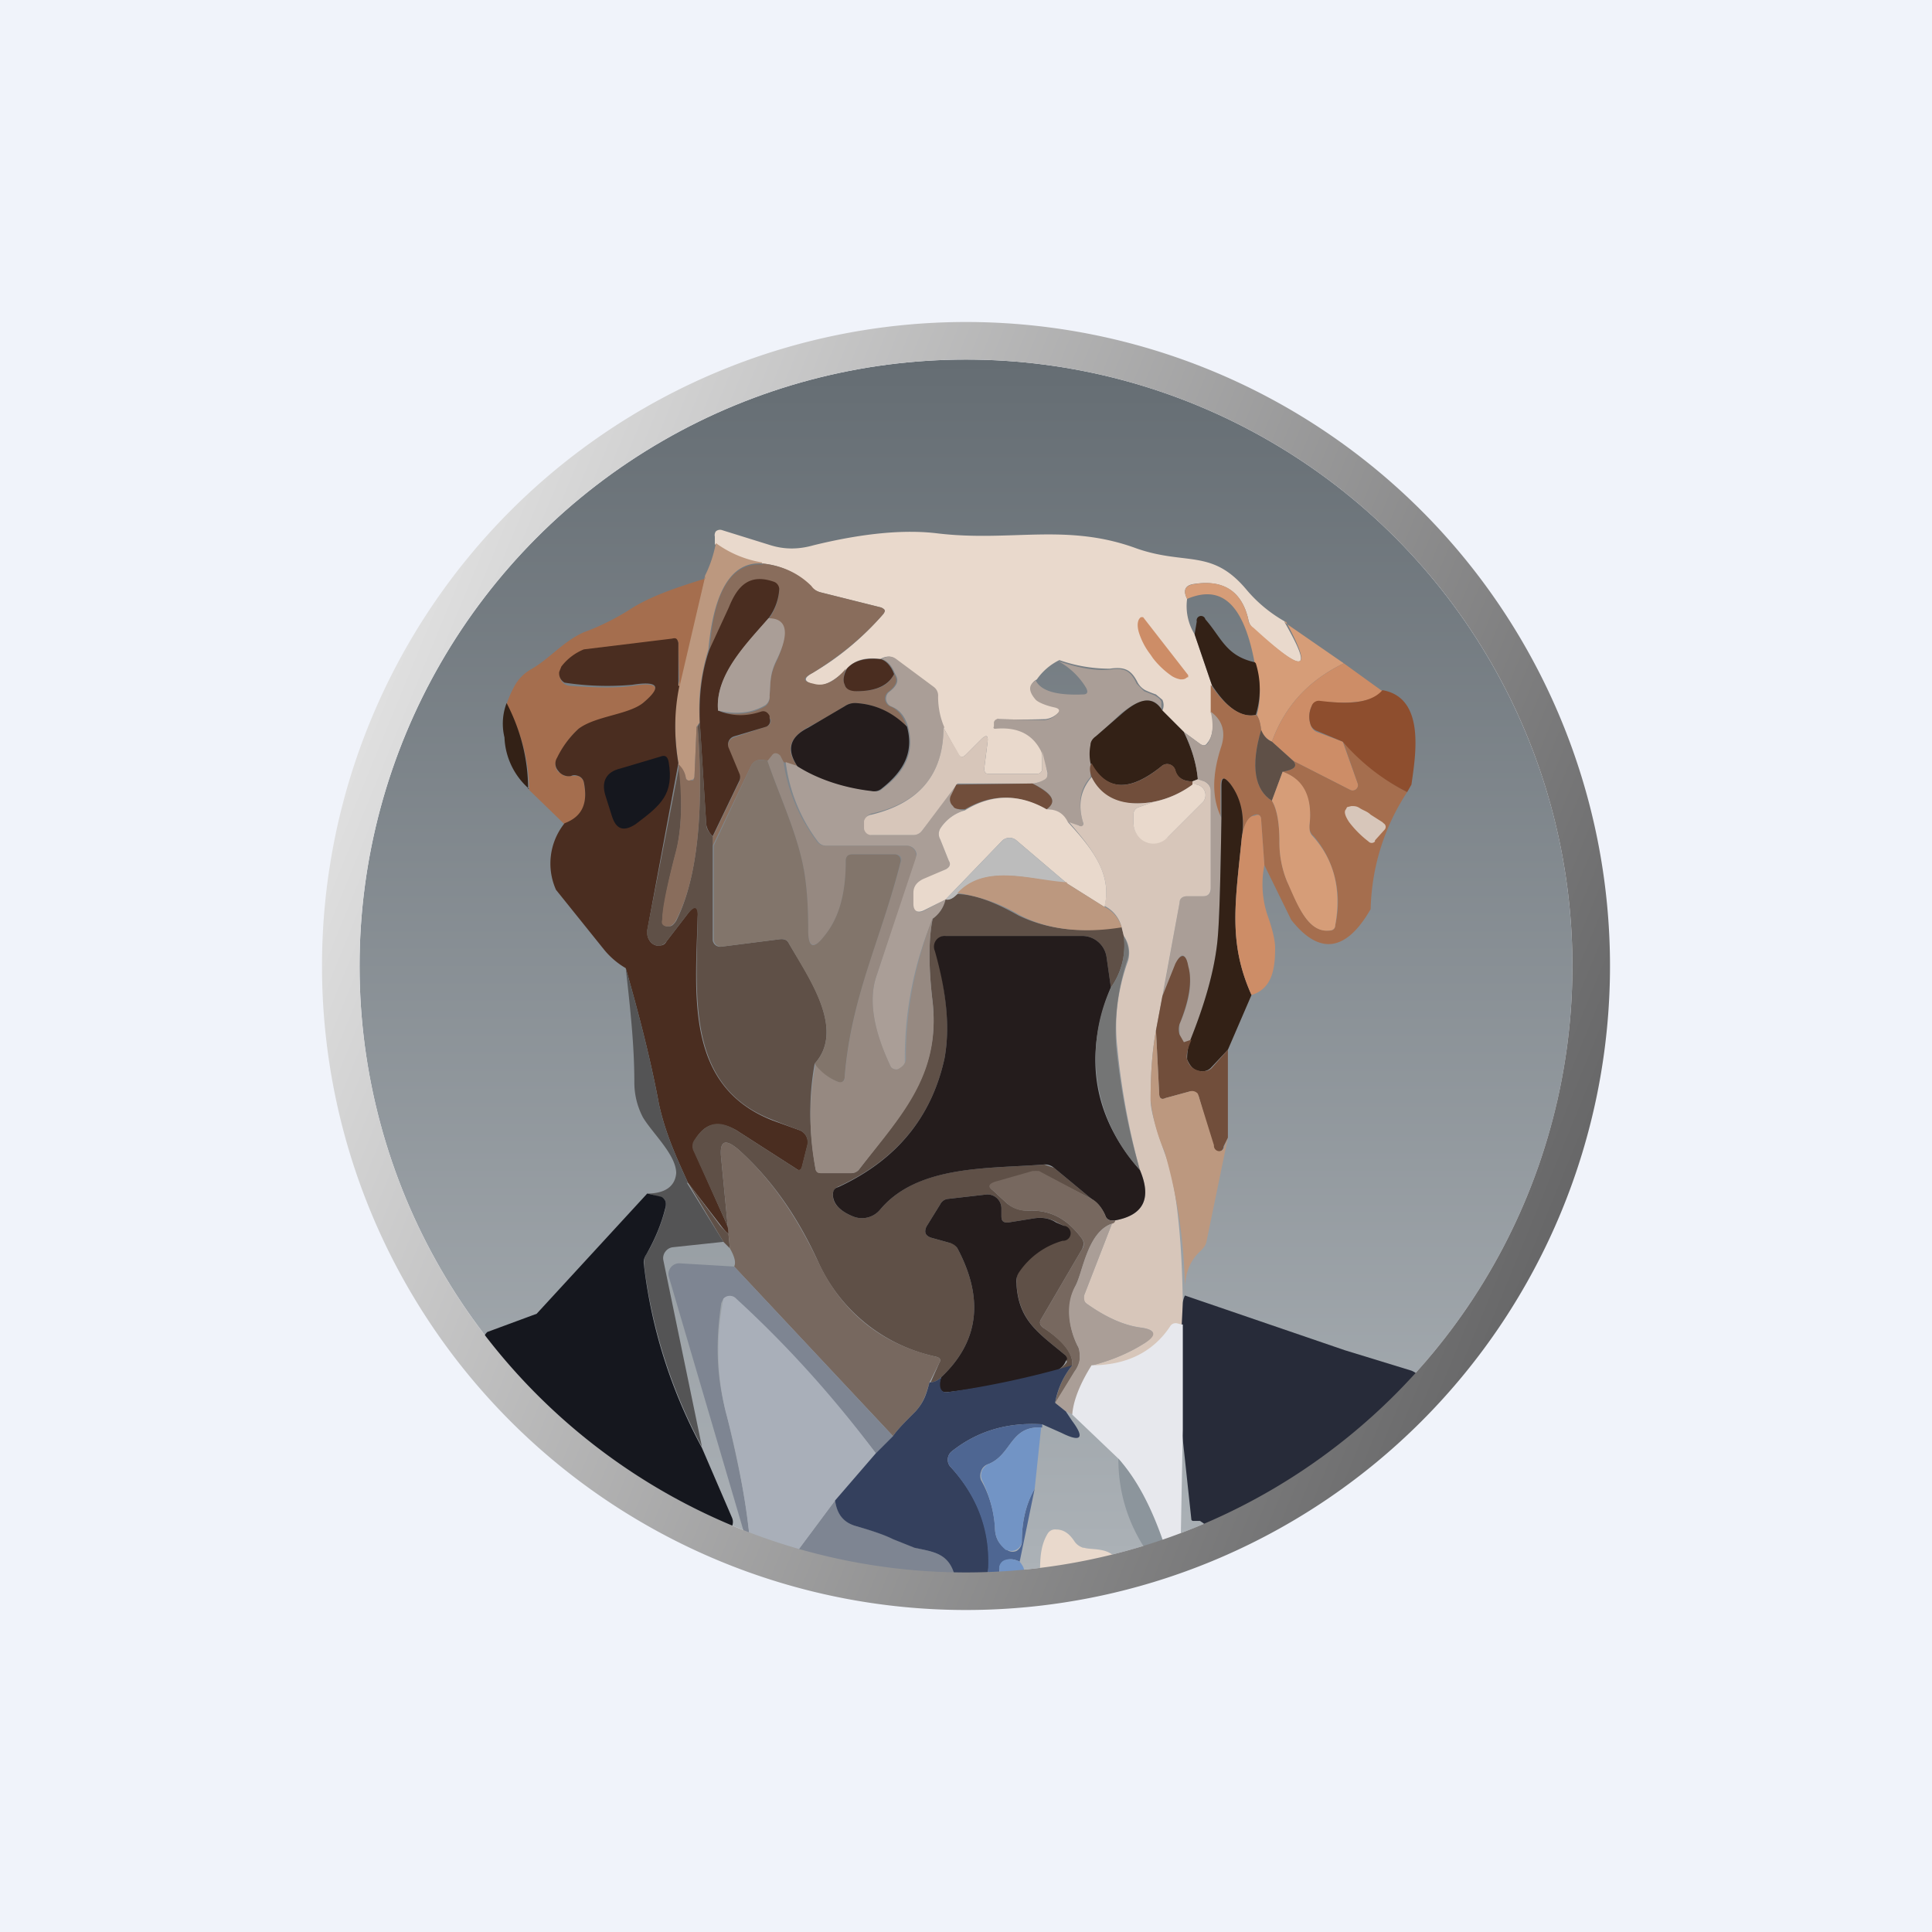 <!-- by TradingView --><svg width="18" height="18" viewBox="0 0 18 18" xmlns="http://www.w3.org/2000/svg"><path fill="#F0F3FA" d="M0 0h18v18H0z"/><circle cx="9" cy="9" r="5.65" fill="url(#a)"/><path d="M11.97 5.8c.27.47.18.48-.3.05a.15.15 0 0 1-.04-.08c-.06-.26-.23-.37-.5-.33-.09.01-.11.06-.07.14a.5.5 0 0 0 .07.33l.16.47v.26c.02.12.01.22-.04.28-.02.03-.04.03-.07.01l-.15-.11-.2-.2a.12.12 0 0 0 0-.1l-.06-.05a1.08 1.08 0 0 1-.1-.04.18.18 0 0 1-.07-.07c-.06-.12-.12-.15-.26-.13-.14 0-.3-.02-.47-.08a.55.55 0 0 0-.21.18c-.07.04-.07.1 0 .18.02.02.08.05.17.07.05 0 .06.03.03.06a.2.2 0 0 1-.12.06 7.39 7.39 0 0 1-.45 0l-.01.02-.01.04.01.02c.2-.02.35.05.43.21v.17c0 .03-.02.05-.05.05h-.45c-.03 0-.04-.02-.04-.05l.03-.24c.01-.07-.01-.08-.06-.03L9 7.03c-.03.03-.05.03-.07 0l-.14-.25a.78.78 0 0 1-.06-.3.1.1 0 0 0-.04-.08l-.35-.26c-.04-.03-.08-.03-.14 0-.13-.02-.24.01-.31.09-.12.12-.22.17-.3.15-.1-.03-.11-.06-.02-.11.24-.14.46-.32.66-.55.02-.03.02-.04-.02-.06l-.56-.14a.18.18 0 0 1-.1-.06.72.72 0 0 0-.45-.21 1 1 0 0 1-.44-.18V5a.06.06 0 0 1 .01-.05.06.06 0 0 1 .06-.01l.45.14c.13.04.26.04.4 0 .45-.11.84-.15 1.16-.11.68.08 1.2-.1 1.85.14.46.16.7 0 1.02.38.1.12.22.22.36.3Z" fill="#E9D9CC"/><path d="M7.1 5.25c-.28-.02-.45.25-.5.8-.06.2-.1.42-.08.68l-.03.04-.02.47-.01.02-.03.01a.03.03 0 0 1-.04-.02.2.2 0 0 0-.07-.12V7.1c-.04-.24-.04-.48 0-.72l.25-1.02c.05-.1.08-.2.1-.3a1 1 0 0 0 .43.18Z" fill="#BC987F"/><path d="M7.1 5.25c.2.02.35.1.46.21.02.03.05.05.09.06l.56.14c.04.02.04.03.02.06-.2.23-.42.4-.66.55-.1.05-.09.08.01.1.1.03.2-.02.3-.14-.02.06-.03.11-.01.15.01.04.05.05.11.06.19 0 .3-.05.35-.16.04.06.02.11-.06.17a.08.08 0 0 0 .02.13c.08.03.13.1.16.2a.69.69 0 0 0-.48-.23c-.04 0-.07.01-.1.03a5.3 5.3 0 0 1-.35.2c-.17.1-.2.21-.09.36L7.3 7.1l-.03-.05c-.03-.04-.06-.04-.08 0l-.04.04a.16.16 0 0 0-.08-.01.1.1 0 0 0-.07.05l-.36.75V7.8l.25-.52a.08.08 0 0 0 0-.06l-.1-.24a.08.08 0 0 1 .05-.11l.3-.1a.06.06 0 0 0 .04-.07l-.02-.02c-.01-.04-.04-.05-.08-.04a.52.52 0 0 1-.4-.01c.19.04.33.02.45-.05a.1.1 0 0 0 .04-.09c.01-.13 0-.2.07-.34.11-.25.09-.38-.08-.38a.5.5 0 0 0 .1-.27c0-.03-.02-.06-.05-.07-.23-.08-.34.03-.42.24l-.18.4c.04-.56.2-.83.5-.81Z" fill="#896D5C"/><path d="M6.57 5.37 6.33 6.4l-.01-.4c0-.04-.02-.05-.06-.04l-.82.1a.5.5 0 0 0-.2.16.1.1 0 0 0-.02.1.1.1 0 0 0 .09.07c.26.02.45.02.59 0 .24-.04.27.02.08.17-.13.11-.43.12-.6.24a.9.9 0 0 0-.19.27.1.1 0 0 0 .01.12l.06.04h.13c.03.02.05.04.05.07.04.2-.02.32-.18.38l-.33-.32c0-.28-.08-.55-.21-.8a1 1 0 0 1 .08-.18.4.4 0 0 1 .14-.14c.18-.1.3-.26.5-.35.14-.05.28-.12.41-.2.21-.14.47-.22.72-.3Z" fill="#A56E4E"/><path d="M7.16 5.76c-.2.24-.5.53-.47.86.12.05.25.06.4.01.03-.01.06 0 .08.04v.02a.06.06 0 0 1-.03.08l-.3.09a.08.08 0 0 0-.05.11l.1.24a.08.08 0 0 1 0 .06l-.25.52a.19.19 0 0 1-.06-.11l-.06-.95c-.01-.26.02-.48.09-.68l.18-.39c.08-.2.19-.32.42-.24.03.01.05.04.05.07a.5.5 0 0 1-.1.27Z" fill="#4A2D20"/><path d="m11.97 5.8.55.38c-.33.16-.55.4-.67.73a.21.21 0 0 1-.1-.1.37.37 0 0 0-.04-.15.8.8 0 0 0-.02-.48c-.1-.54-.3-.74-.63-.6-.04-.08-.02-.13.08-.14.26-.04.43.07.49.33 0 .03.02.06.05.08.47.43.56.42.3-.06Z" fill="#D69D78"/><path d="M6.69 6.62c-.03-.33.26-.62.47-.86.17 0 .2.13.08.38-.07.14-.06.21-.07.34a.1.1 0 0 1-.04.09c-.12.07-.26.09-.44.05Z" fill="#AA9E97"/><path d="M11.7 6.18a.8.8 0 0 1 0 .48c-.13.03-.27-.06-.41-.28l-.16-.47.02-.12a.04.04 0 0 1 .08-.02c.15.17.19.34.46.4Z" fill="#332116"/><path d="M6.33 6.39c-.05.24-.05.48-.01.72l-.29 1.56c0 .03 0 .06.02.09a.1.1 0 0 0 .07.05c.04 0 .07 0 .09-.04l.2-.26c.06-.08.1-.07.09.03-.02.73-.12 1.58.7 1.9l.25.09a.12.12 0 0 1 .07.15l-.05.2c0 .02-.03.03-.05.01l-.56-.36c-.18-.1-.3-.06-.39.1a.1.1 0 0 0 0 .1l.29.65c.06.14.04.15-.05.03l-.3-.39c-.11-.24-.21-.46-.27-.73-.08-.43-.19-.85-.31-1.27a.74.74 0 0 1-.2-.17l-.45-.56a.6.6 0 0 1 .08-.62c.16-.06.22-.18.18-.38a.08.08 0 0 0-.05-.06c-.03-.01-.05-.01-.07 0a.12.12 0 0 1-.12-.05.1.1 0 0 1-.01-.12.9.9 0 0 1 .2-.27c.16-.12.46-.13.6-.24.18-.15.15-.21-.1-.17a2.63 2.63 0 0 1-.63-.02.1.1 0 0 1-.05-.1l.02-.05a.5.5 0 0 1 .21-.16l.82-.1c.04-.01.05 0 .06.04v.4Z" fill="#4A2D20"/><path d="M8.79 6.78c0 .43-.22.7-.67.8a.08.08 0 0 0-.06.07v.07a.07.07 0 0 0 .06.06h.39a.1.1 0 0 0 .08-.04l.32-.44-.05.12a.08.08 0 0 0 .02.09c.02.02.06.04.11.04a.4.4 0 0 0-.23.17.1.1 0 0 0 0 .1l.08.2c.02.03.01.06-.03.08l-.21.1a.13.13 0 0 0-.08.12v.1c0 .07.03.1.1.06l.19-.1a.3.3 0 0 1-.12.18 3.35 3.35 0 0 0-.26 1.34.1.1 0 0 1-.03.04.15.15 0 0 1-.03.02.06.06 0 0 1-.04 0 .05.05 0 0 1-.03-.02c-.17-.35-.21-.64-.13-.86a75.26 75.26 0 0 1 .37-1.12.09.09 0 0 0-.09-.08H7.7a.1.1 0 0 1-.08-.04 1.55 1.55 0 0 1-.3-.74l.12.04c.2.12.43.2.7.23.03.01.06 0 .08-.02.23-.17.3-.36.24-.58-.03-.1-.08-.16-.16-.19a.08.08 0 0 1-.02-.13c.08-.06.1-.11.06-.17-.03-.08-.08-.13-.13-.14.06-.03.1-.03.14 0l.35.26a.1.1 0 0 1 .04.09c0 .1.02.2.06.29Z" fill="#AA9E97"/><path d="M8.2 6.14c.05.01.1.06.13.14-.05.1-.16.16-.35.16-.06 0-.1-.02-.11-.06-.02-.04-.01-.09.02-.15.07-.08.18-.1.3-.09Z" fill="#4A2D20"/><path d="M10.83 6.62c-.08-.14-.21-.12-.4.04a5 5 0 0 1-.22.2.14.14 0 0 0-.05.08V7.24c-.1.11-.12.25-.07.42 0 .04 0 .05-.04.03l-.1-.03a.23.23 0 0 0-.2-.12c.1-.07.06-.15-.13-.24.04 0 .07-.02.1-.03.03-.02.05-.04.04-.08L9.7 7c-.08-.16-.22-.23-.43-.21-.01 0-.02-.01-.01-.02v-.04a.04.04 0 0 1 .05-.03l.42.01a.2.2 0 0 0 .12-.06c.03-.03.02-.05-.03-.06-.09-.02-.15-.05-.17-.07-.07-.08-.07-.14 0-.18.05.1.2.14.44.13.04 0 .05-.02.03-.06a.69.69 0 0 0-.26-.25c.18.06.33.09.47.08.14-.02.2 0 .26.13l.07.07.1.04c.03.02.05.03.06.06v.09Z" fill="#AA9E97"/><path d="M12.88 6.44c-.13.14-.41.1-.58.1a.07.07 0 0 0-.08.04.23.23 0 0 0-.01.17.1.1 0 0 0 .06.07l.24.09.14.39a.05.05 0 0 1-.07.06l-.53-.27-.2-.18c.12-.33.34-.57.67-.73l.36.26Z" fill="#CD8D67"/><path d="M11.7 6.66c.03.02.04.07.05.14-.1.34-.06.56.1.66.05.09.07.22.07.38 0 .15.03.27.07.37.1.2.18.48.4.46.03 0 .05-.02.05-.05a.95.95 0 0 0-.2-.83.11.11 0 0 1-.04-.1c.03-.26-.06-.43-.25-.5.11-.02.14-.05.1-.1l.53.27a.05.05 0 0 0 .07-.06l-.14-.4c.18.2.37.36.6.48-.21.32-.33.69-.34 1.09-.23.4-.48.43-.74.1l-.25-.51-.03-.42c0-.04-.02-.06-.06-.05-.06.02-.1.09-.12.21a.65.65 0 0 0-.11-.5c-.06-.07-.09-.06-.09.03v.29c-.08-.18-.08-.4 0-.67.05-.13.02-.24-.09-.31v-.26c.15.22.29.31.43.28Z" fill="#A56E4E"/><path d="m13.15 7.31-.04.07a1.97 1.97 0 0 1-.6-.47l-.24-.1a.1.1 0 0 1-.06-.06.23.23 0 0 1 .01-.17.07.07 0 0 1 .08-.05c.17.02.45.05.58-.1.4.07.31.6.27.88Z" fill="#8E4E2E"/><path d="m10.83 6.62.2.2c.07.15.12.3.13.44l-.05.02c-.08 0-.14-.03-.16-.1a.08.08 0 0 0-.06-.06.08.08 0 0 0-.07.02c-.3.24-.51.23-.66-.03a.43.43 0 0 1 0-.17c0-.03.02-.06.05-.08l.23-.2c.18-.16.3-.18.39-.04ZM4.93 7.35a.67.67 0 0 1-.23-.48.54.54 0 0 1 .02-.32c.13.25.2.52.2.8Z" fill="#332116"/><path d="M8.45 6.77c.06.22-.01.4-.24.58a.11.11 0 0 1-.09.02c-.26-.03-.5-.11-.69-.23-.1-.15-.08-.27.1-.36l.34-.2a.17.17 0 0 1 .1-.03c.18.01.34.08.48.22Z" fill="#241C1C"/><path d="M11.38 7.62c-.01.61-.02 1-.04 1.17-.03.26-.11.55-.25.9a.56.56 0 0 1-.06.02.14.14 0 0 1-.04-.08v-.09c.1-.22.12-.4.08-.54-.03-.13-.07-.13-.12-.01l-.12.3.16-.88c0-.04.03-.06.07-.06h.15c.05 0 .07-.03.07-.07v-.91a.09.09 0 0 0-.06-.09l-.06-.02a1.23 1.23 0 0 0-.13-.44l.15.11c.03.02.05.02.07 0 .05-.07.06-.17.03-.3.11.08.14.19.1.32-.09.27-.09.49 0 .67Z" fill="#AA9E97"/><path d="M6.64 7.8v.96a.07.07 0 0 0 .08.06l.55-.07c.03 0 .06 0 .08.04.18.31.53.8.24 1.12-.06.33-.05.65.01.99.01.02.03.03.05.03h.28A.1.1 0 0 0 8 10.9c.38-.5.76-.87.69-1.56-.04-.33-.04-.59 0-.78a.3.3 0 0 0 .12-.18c.03 0 .07 0 .1-.05.16 0 .35.07.58.2.27.13.59.17.96.1l.02.09a.68.68 0 0 1-.12.48l-.04-.28a.23.23 0 0 0-.23-.2H8.82a.1.1 0 0 0-.1.14c.08.32.14.67.08 1-.12.55-.45.95-1 1.2a.08.08 0 0 0-.04.08c0 .07.06.14.18.19a.22.22 0 0 0 .26-.06c.35-.42 1.01-.38 1.53-.42l.09.03.35.29-.49-.25a.08.08 0 0 0-.06 0l-.35.1c-.06.01-.06.04-.02.07l.13.12c.06.05.13.07.2.07.2-.01.36.07.5.26.02.03.02.06 0 .1l-.38.65c-.02.03-.01.06.02.08.2.13.28.25.27.35-.08.06-.15.09-.2.07.08-.02.12-.06.15-.1l-.01-.06c-.25-.21-.44-.32-.46-.68 0-.03 0-.06.02-.1a.73.73 0 0 1 .41-.3.07.07 0 0 0 .05-.05.07.07 0 0 0-.04-.08l-.06-.03a.31.31 0 0 0-.21-.04l-.25.04c-.04 0-.06-.01-.06-.06v-.07a.13.13 0 0 0-.15-.13l-.35.04a.09.09 0 0 0-.07.05l-.13.21c-.02.05-.01.08.04.1l.18.05c.03 0 .05.02.07.05.25.47.2.87-.15 1.2-.04.04-.08.05-.1.05l.08-.18c.02-.03.01-.05-.03-.06a1.56 1.56 0 0 1-1.1-.89c-.2-.44-.45-.78-.74-1.04-.13-.11-.18-.08-.16.09l.08.83-.06-.06-.33-.55.3.4c.1.11.1.1.05-.04l-.3-.66a.1.1 0 0 1 .01-.1c.1-.15.21-.2.39-.09l.56.36c.02.02.04.01.05-.02l.05-.2a.12.12 0 0 0-.07-.14 7.8 7.8 0 0 1-.26-.1c-.8-.31-.7-1.16-.69-1.89 0-.1-.03-.1-.09-.03l-.2.26a.09.09 0 0 1-.09.04.1.1 0 0 1-.07-.05.13.13 0 0 1-.02-.1 529.35 529.35 0 0 0 .3-1.53c.03.33.02.6-.03.8-.08.3-.12.52-.13.64 0 .03 0 .05.04.06h.03c.02 0 .04-.02.06-.05.25-.5.24-1.28.2-1.81l.02-.04.06.95c0 .04.02.07.06.11Z" fill="#5F5047"/><path d="M6.5 6.77c.04.53.05 1.32-.2 1.8-.02.04-.04.05-.06.06H6.2c-.03-.01-.04-.03-.03-.06 0-.12.05-.34.13-.65.05-.2.06-.46.02-.8a.2.2 0 0 1 .07.13.03.03 0 0 0 .04.02h.03l.01-.03.02-.47Z" fill="#896D5C"/><path d="m9.71 7 .05.2c0 .03 0 .05-.04.07a.29.29 0 0 1-.1.03h-.7l-.33.44a.1.1 0 0 1-.08.04h-.4a.07.07 0 0 1-.06-.06v-.07a.08.08 0 0 1 .07-.06c.45-.11.67-.38.67-.81l.14.24c.02.04.04.04.07.01l.14-.14c.05-.05.07-.04.06.03l-.03.24c0 .03.01.05.04.05h.45c.03 0 .05-.02.05-.05v-.17Z" fill="#D7C6BA"/><path d="M11.75 6.8c.02.05.05.09.1.11l.2.18c.04.05.01.08-.1.1l-.1.27c-.16-.1-.2-.32-.1-.66Z" fill="#5F5047"/><path d="M7.3 7.1c.04.27.14.51.31.74a.1.1 0 0 0 .08.04h.76a.09.09 0 0 1 .08.12l-.36 1.08c-.08.22-.04.5.13.86a.05.05 0 0 0 .03.02.05.05 0 0 0 .04 0l.03-.02a.1.1 0 0 0 .04-.09c0-.45.09-.88.25-1.3-.04.2-.04.46 0 .8.07.68-.3 1.05-.69 1.55a.09.09 0 0 1-.07.03h-.28c-.02 0-.04 0-.05-.03a2.53 2.53 0 0 1 0-.99.5.5 0 0 0 .21.17c.04 0 .06 0 .06-.04.06-.76.34-1.3.52-2a.06.06 0 0 0 0-.06.06.06 0 0 0-.05-.02h-.4c-.04 0-.06.02-.06.06 0 .3-.06.53-.2.7-.1.13-.15.1-.15-.05 0-.2-.01-.36-.03-.5-.05-.36-.23-.73-.35-1.08l.04-.05c.02-.03.05-.03.08 0l.03.06Z" fill="#968981"/><path d="M7.15 7.09c.12.35.3.72.35 1.08.02.14.03.3.03.5 0 .16.05.18.15.05.14-.17.2-.4.2-.7 0-.04.02-.06.06-.06h.4a.06.06 0 0 1 .04.02.06.06 0 0 1 .01.05c-.18.72-.46 1.25-.52 2 0 .04-.02.06-.06.05a.5.5 0 0 1-.22-.17c.29-.32-.06-.8-.24-1.12a.07.07 0 0 0-.08-.04l-.55.07a.07.07 0 0 1-.07-.06v-.88L7 7.13a.1.1 0 0 1 .07-.05h.08Z" fill="#82756B"/><path d="M11.11 7.28v.03a.91.91 0 0 1-.36.16c-.29.05-.48-.02-.58-.23-.02-.06-.02-.1 0-.13.14.26.36.27.65.03a.08.08 0 0 1 .13.03c.02.08.08.11.16.11Z" fill="#714E3B"/><path d="m11.85 7.46.1-.27c.2.07.28.24.25.5 0 .04 0 .07.03.1.2.22.27.5.21.83 0 .03-.02.05-.06.05-.2.02-.3-.26-.39-.46a.96.96 0 0 1-.07-.37c0-.16-.02-.3-.07-.38Z" fill="#D69D78"/><path d="M10.17 7.24c.1.2.3.28.58.23l-.14.05a.07.07 0 0 0-.05.07v.08a.19.19 0 0 0 .22.18c.04 0 .07-.03.1-.05l.33-.33a.1.1 0 0 0-.06-.16h-.04v-.03l.05-.02.06.02c.04.02.06.05.06.09v.9c0 .05-.02.08-.07.08h-.15c-.04 0-.07.02-.07.06l-.16.87-.06.32c-.04.22-.05.44-.05.65 0 .1.05.26.13.49.1.25.16.72.17 1.4v.2h-.04c-.03-.01-.05 0-.07.02a.82.82 0 0 1-.73.36c.19-.05.35-.12.49-.21.1-.07.1-.12-.03-.14-.17-.02-.34-.1-.51-.22-.03-.02-.04-.04-.03-.08l.26-.67.03-.03c.27-.05.34-.21.23-.47a6.8 6.8 0 0 1-.21-1.14c-.03-.26 0-.53.1-.81a.27.27 0 0 0-.04-.23l-.02-.08a.3.3 0 0 0-.16-.2c.08-.3-.14-.56-.33-.78l.09.03c.03.02.05 0 .04-.03-.05-.17-.02-.3.08-.42Z" fill="#D7C6BA"/><path d="M11.57 7.8c-.06.6-.13.98.09 1.47l-.22.51-.16.17a.11.11 0 0 1-.09.03c-.06 0-.1-.04-.13-.11 0-.03 0-.1.03-.18.14-.35.22-.64.25-.9.02-.17.03-.56.04-1.17v-.29c0-.09.02-.1.08-.03.1.13.14.3.11.5Z" fill="#332116"/><path d="M9.62 7.3c.19.1.23.17.13.24-.27-.15-.52-.14-.76 0-.05 0-.1 0-.11-.03a.08.08 0 0 1-.02-.1l.05-.1.7-.01Z" fill="#714E3B"/><path d="m11.11 7.3.04.01a.1.1 0 0 1 .06.16l-.33.33a.18.18 0 0 1-.29-.03.19.19 0 0 1-.03-.1v-.08a.07.07 0 0 1 .05-.07l.14-.05a.91.91 0 0 0 .36-.16ZM9.75 7.54c.1 0 .16.04.2.12.2.22.42.47.34.79l-.35-.22-.47-.4a.1.1 0 0 0-.13 0l-.53.55-.2.1c-.06.03-.1.01-.1-.06v-.1c0-.06.03-.1.09-.13l.21-.09c.04-.02.05-.05.03-.08l-.08-.2a.1.1 0 0 1 0-.1.4.4 0 0 1 .23-.17c.24-.15.5-.16.76-.01Z" fill="#E9D9CC"/><path d="M11.78 8.06a.91.91 0 0 0 .03.47c.05.14.07.24.07.3 0 .18-.02.38-.22.44-.22-.49-.15-.86-.09-1.47.02-.12.06-.2.12-.2.04-.02.06 0 .06.04l.03.42Z" fill="#CD8D67"/><path d="M9.94 8.23c-.33-.03-.76-.19-1.02.1-.04.04-.08.06-.11.05l.53-.55a.1.1 0 0 1 .13 0l.47.4Z" fill="#BCBCBC"/><path d="m9.94 8.23.35.22a.3.3 0 0 1 .16.19c-.37.06-.7.02-.96-.12a1.55 1.55 0 0 0-.57-.2c.26-.28.69-.12 1.02-.1Z" fill="#BC987F"/><path d="M10.35 9.2c-.26.63-.17 1.2.27 1.7.11.26.04.42-.23.47h-.03a.06.06 0 0 1-.06-.04.34.34 0 0 0-.13-.16l-.35-.29a.13.13 0 0 0-.1-.03c-.5.04-1.17 0-1.52.42a.22.22 0 0 1-.26.06c-.12-.05-.18-.12-.18-.2 0-.03.01-.06.05-.07.54-.25.87-.65.99-1.2.06-.33 0-.68-.09-1a.1.1 0 0 1 .1-.14h1.27a.23.23 0 0 1 .23.2l.04.28Z" fill="#241C1C"/><path d="M10.62 10.9a1.55 1.55 0 0 1-.27-1.7c.1-.14.14-.3.12-.48.04.08.06.15.03.23-.09.28-.12.55-.1.81.04.38.11.76.22 1.14Z" fill="#747575"/><path d="M11.1 9.69c-.04.09-.05.15-.04.18.02.07.07.1.13.11.04 0 .07 0 .1-.03l.15-.17v.82l-.04.08a.05.05 0 0 1-.1 0l-.13-.46a.07.07 0 0 0-.03-.04.07.07 0 0 0-.06-.01l-.22.06c-.04.02-.06 0-.06-.04l-.03-.59.06-.32.12-.3c.05-.1.1-.1.12.02.04.14.01.32-.08.54a.17.17 0 0 0 0 .1l.04.07.06-.02Z" fill="#714E3B"/><path d="m6.4 11.02.34.55-.47.05a.1.1 0 0 0-.07.04.1.1 0 0 0-.02.08l.36 1.74a4.85 4.85 0 0 1-.54-1.7c0-.03 0-.06.02-.09.08-.13.14-.28.18-.43.01-.06 0-.1-.04-.1a.66.66 0 0 0-.13-.04c.17 0 .26-.07.27-.19 0-.17-.22-.37-.31-.52a.7.7 0 0 1-.08-.33c0-.35-.04-.7-.08-1.06.12.42.23.84.31 1.27.06.27.16.49.27.73Z" fill="#545455"/><path d="m10.77 9.6.03.59c0 .04.02.06.06.04l.22-.06a.07.07 0 0 1 .08.02l.01.03.14.45a.05.05 0 0 0 .1.01l.03-.08-.2.97c-.01.04-.03.06-.06.09-.1.09-.15.23-.14.4a4.81 4.81 0 0 0-.19-1.33 1.66 1.66 0 0 1-.13-.48c0-.21.01-.43.05-.65Z" fill="#BC987F"/><path d="M8.66 12.88c-.03.1-.05.18-.13.27-.1.1-.17.17-.21.23L6.84 11.8c.02-.04 0-.1-.04-.17l-.08-.83c-.02-.17.03-.2.16-.09.29.26.53.6.74 1.04.22.47.58.77 1.1.89.04.01.05.03.03.06l-.09.18ZM10.17 11.17c.06.03.1.09.13.16.01.03.03.04.06.04h.03c0 .02-.02.03-.03.03-.23.08-.27.45-.34.58-.1.2-.05.42.02.56.02.03.02.08.02.12 0 .04-.02.08-.05.12l-.18.3a.77.77 0 0 1 .16-.36c.01-.1-.08-.22-.27-.35-.03-.02-.04-.05-.02-.08l.38-.65a.08.08 0 0 0 0-.1c-.14-.19-.3-.27-.5-.26a.28.28 0 0 1-.2-.07l-.13-.12c-.05-.03-.04-.06.02-.08l.35-.1h.06l.49.26Z" fill="#77685F"/><path d="m6.03 11.12.13.03c.04.02.05.05.04.1-.04.16-.1.3-.18.44a.13.13 0 0 0-.02.1c.07.59.25 1.16.54 1.7l.28.65a.1.1 0 0 1 0 .08c-.01.03-.04.04-.07.03a5.03 5.03 0 0 1-2.17-1.61c-.09-.1-.1-.17-.04-.23l.46-.17 1.03-1.12Z" fill="#15171E"/><path d="M9.8 12.79c-.38.09-.7.15-.97.18-.07.01-.1-.04-.06-.14.35-.33.4-.73.15-1.2a.12.12 0 0 0-.07-.05l-.18-.05c-.05-.02-.06-.05-.04-.1l.13-.21a.09.09 0 0 1 .07-.05l.35-.04a.13.13 0 0 1 .15.13v.07c0 .05.02.06.06.06l.25-.04c.07-.01.14 0 .2.04l.07.03a.07.07 0 0 1-.01.14.73.73 0 0 0-.41.3.16.16 0 0 0-.02.1c.02.35.21.46.46.67.01.02.02.03 0 .05-.02.05-.06.09-.13.1Z" fill="#241C1C"/><path d="m10.36 11.4-.26.67c0 .04 0 .06.03.08.17.12.34.2.5.22.14.02.15.07.04.14-.14.09-.3.16-.49.21-.1.17-.17.32-.18.46l-.07-.03-.1-.08.18-.29a.28.28 0 0 0 .05-.12c0-.04 0-.09-.02-.12-.07-.14-.13-.37-.02-.56.07-.13.11-.5.34-.58Z" fill="#AA9E97"/><path d="m6.84 11.8 1.48 1.58-.16.16a11.1 11.1 0 0 0-1.34-1.46.08.08 0 0 0-.08.02l-.02.04c-.05.34-.05.66.04 1 .13.53.2.91.22 1.15 0 .05.03.08.08.1l.3.08h.04l.03-.02.35-.47c.02.13.09.21.2.24.15.04.26.08.35.12l.2.08c.16.04.32.05.38.27a3.66 3.66 0 0 1-1.94-.31.1.1 0 0 1-.02-.04l-.72-2.45a.1.1 0 0 1 .1-.12l.51.03Z" fill="#7E8592"/><path d="m8.16 13.54-.38.44-.35.47-.03.02h-.03l-.31-.08c-.05-.02-.08-.05-.08-.1a7.43 7.43 0 0 0-.22-1.14 2.49 2.49 0 0 1-.02-1.05.08.08 0 0 1 .12 0c.48.44.91.92 1.3 1.44Z" fill="#A9AFB9"/><path d="m12.53 12.58.62.19c.07.03.09.07.06.1-.13.16-.26.29-.4.39-.39.4-.82.69-1.3.88-.1.04-.2.14-.3.05l-.03-.02h-.06a.02.02 0 0 1-.02-.01l-.09-.84v-.98l.01-.2a.2.2 0 0 1 .02-.07l1.49.51Z" fill="#272B39"/><path d="M11.02 12.34v.98L11 14.38c-.1.03-.16.02-.18-.04-.1-.31-.24-.56-.4-.75l-.43-.41c.01-.14.08-.3.18-.46.32 0 .57-.12.73-.36a.06.06 0 0 1 .07-.03l.04.01Z" fill="#E7E8ED"/><path d="M9.99 12.72a.77.77 0 0 0-.16.35l.1.08.06.09c.12.16.08.2-.1.11l-.18-.08c-.32-.02-.6.06-.84.25a.1.1 0 0 0-.02.14c.28.3.4.65.35 1.04-.13.05-.23.05-.3 0-.05-.23-.2-.24-.38-.28l-.2-.08c-.08-.04-.2-.08-.34-.12-.11-.03-.18-.1-.2-.24l.38-.44.16-.16c.04-.06.11-.13.21-.23.08-.09.1-.16.13-.27.03 0 .07-.01.11-.05-.03.1 0 .15.06.14a8.44 8.44 0 0 0 1.16-.25Z" fill="#34405D"/><path d="M9.71 13.27v.03c-.3-.02-.28.25-.5.34a.1.1 0 0 0-.07.07.11.11 0 0 0 0 .08c.08.14.12.29.13.44 0 .1.04.16.1.2a.09.09 0 0 0 .1.02.1.1 0 0 0 .05-.08c0-.2.04-.36.12-.5l-.14.68c-.06-.03-.11-.03-.15 0a.08.08 0 0 0-.04.08c.01.05.05.08.1.09l-.21-.02c.04-.39-.07-.73-.35-1.04a.1.1 0 0 1 .02-.14c.24-.19.52-.27.84-.25Z" fill="#4E6692"/><path d="m9.7 13.3-.06.57c-.08.14-.12.3-.12.5a.1.1 0 0 1-.1.08l-.05-.01c-.06-.05-.1-.12-.1-.2-.01-.16-.05-.3-.12-.45a.11.11 0 0 1 .02-.12.11.11 0 0 1 .04-.03c.22-.09.2-.36.5-.34Z" fill="#7294C5"/><path d="M11 14.38a.76.76 0 0 1-.27.06.1.1 0 0 1-.08-.04 1.5 1.5 0 0 1-.23-.81c.17.19.3.44.41.75.02.06.08.07.18.04Z" fill="#8C959C"/><path d="M9.5 14.55c.05.06.06.11.01.16-.02.02-.06.03-.1.01-.05-.01-.09-.04-.1-.1a.08.08 0 0 1 .04-.08c.04-.02.09-.02.15.01Z" fill="#7294C5"/><path d="M11.07 6.3v.01h-.01c-.02.02-.04.02-.06.02a.23.23 0 0 1-.08-.03.78.78 0 0 1-.18-.17l-.02-.03a.66.66 0 0 1-.11-.21c-.02-.07-.01-.12.02-.14h.02l.42.54Z" fill="#CD8D67"/><path d="M6.23 7.1c.05.3-.07.4-.31.58-.11.07-.18.05-.22-.08l-.06-.19c-.04-.13.01-.22.14-.25l.37-.11c.05-.02.07 0 .08.05Z" fill="#15171E"/><path d="M12.81 7.84a.04.04 0 0 1-.06 0 .95.95 0 0 1-.18-.18c-.04-.06-.05-.1-.03-.12l.01-.02.04-.01c.03 0 .05 0 .08.02s.07.03.1.06l.11.07.01.01a.04.04 0 0 1 .02.03.04.04 0 0 1-.01.03l-.09.1Z" fill="#D7C6BA"/><path d="M10.1 14.42c.06.02.19 0 .27.07l.02.05c0 .04-.03.06-.07.07l-.58.08c-.03 0-.05-.01-.05-.05 0-.14.01-.25.07-.35a.08.08 0 0 1 .08-.04c.08 0 .13.05.17.11.02.03.05.05.08.06Z" fill="#E9D9CC"/><path fill-rule="evenodd" d="M9 15A6 6 0 1 0 9 3a6 6 0 0 0 0 12Zm0-.35a5.65 5.65 0 1 0 0-11.3 5.65 5.65 0 0 0 0 11.3Z" fill="url(#b)"/><defs><linearGradient id="a" x1="9" y1="3.35" x2="9" y2="14.65" gradientUnits="userSpaceOnUse"><stop stop-color="#656D73"/><stop offset="1" stop-color="#ACB2B7"/></linearGradient><linearGradient id="b" x1="3.37" y1="6.69" x2="14.77" y2="11.37" gradientUnits="userSpaceOnUse"><stop stop-color="#E0E0E0"/><stop offset="1" stop-color="#656566"/></linearGradient></defs></svg>